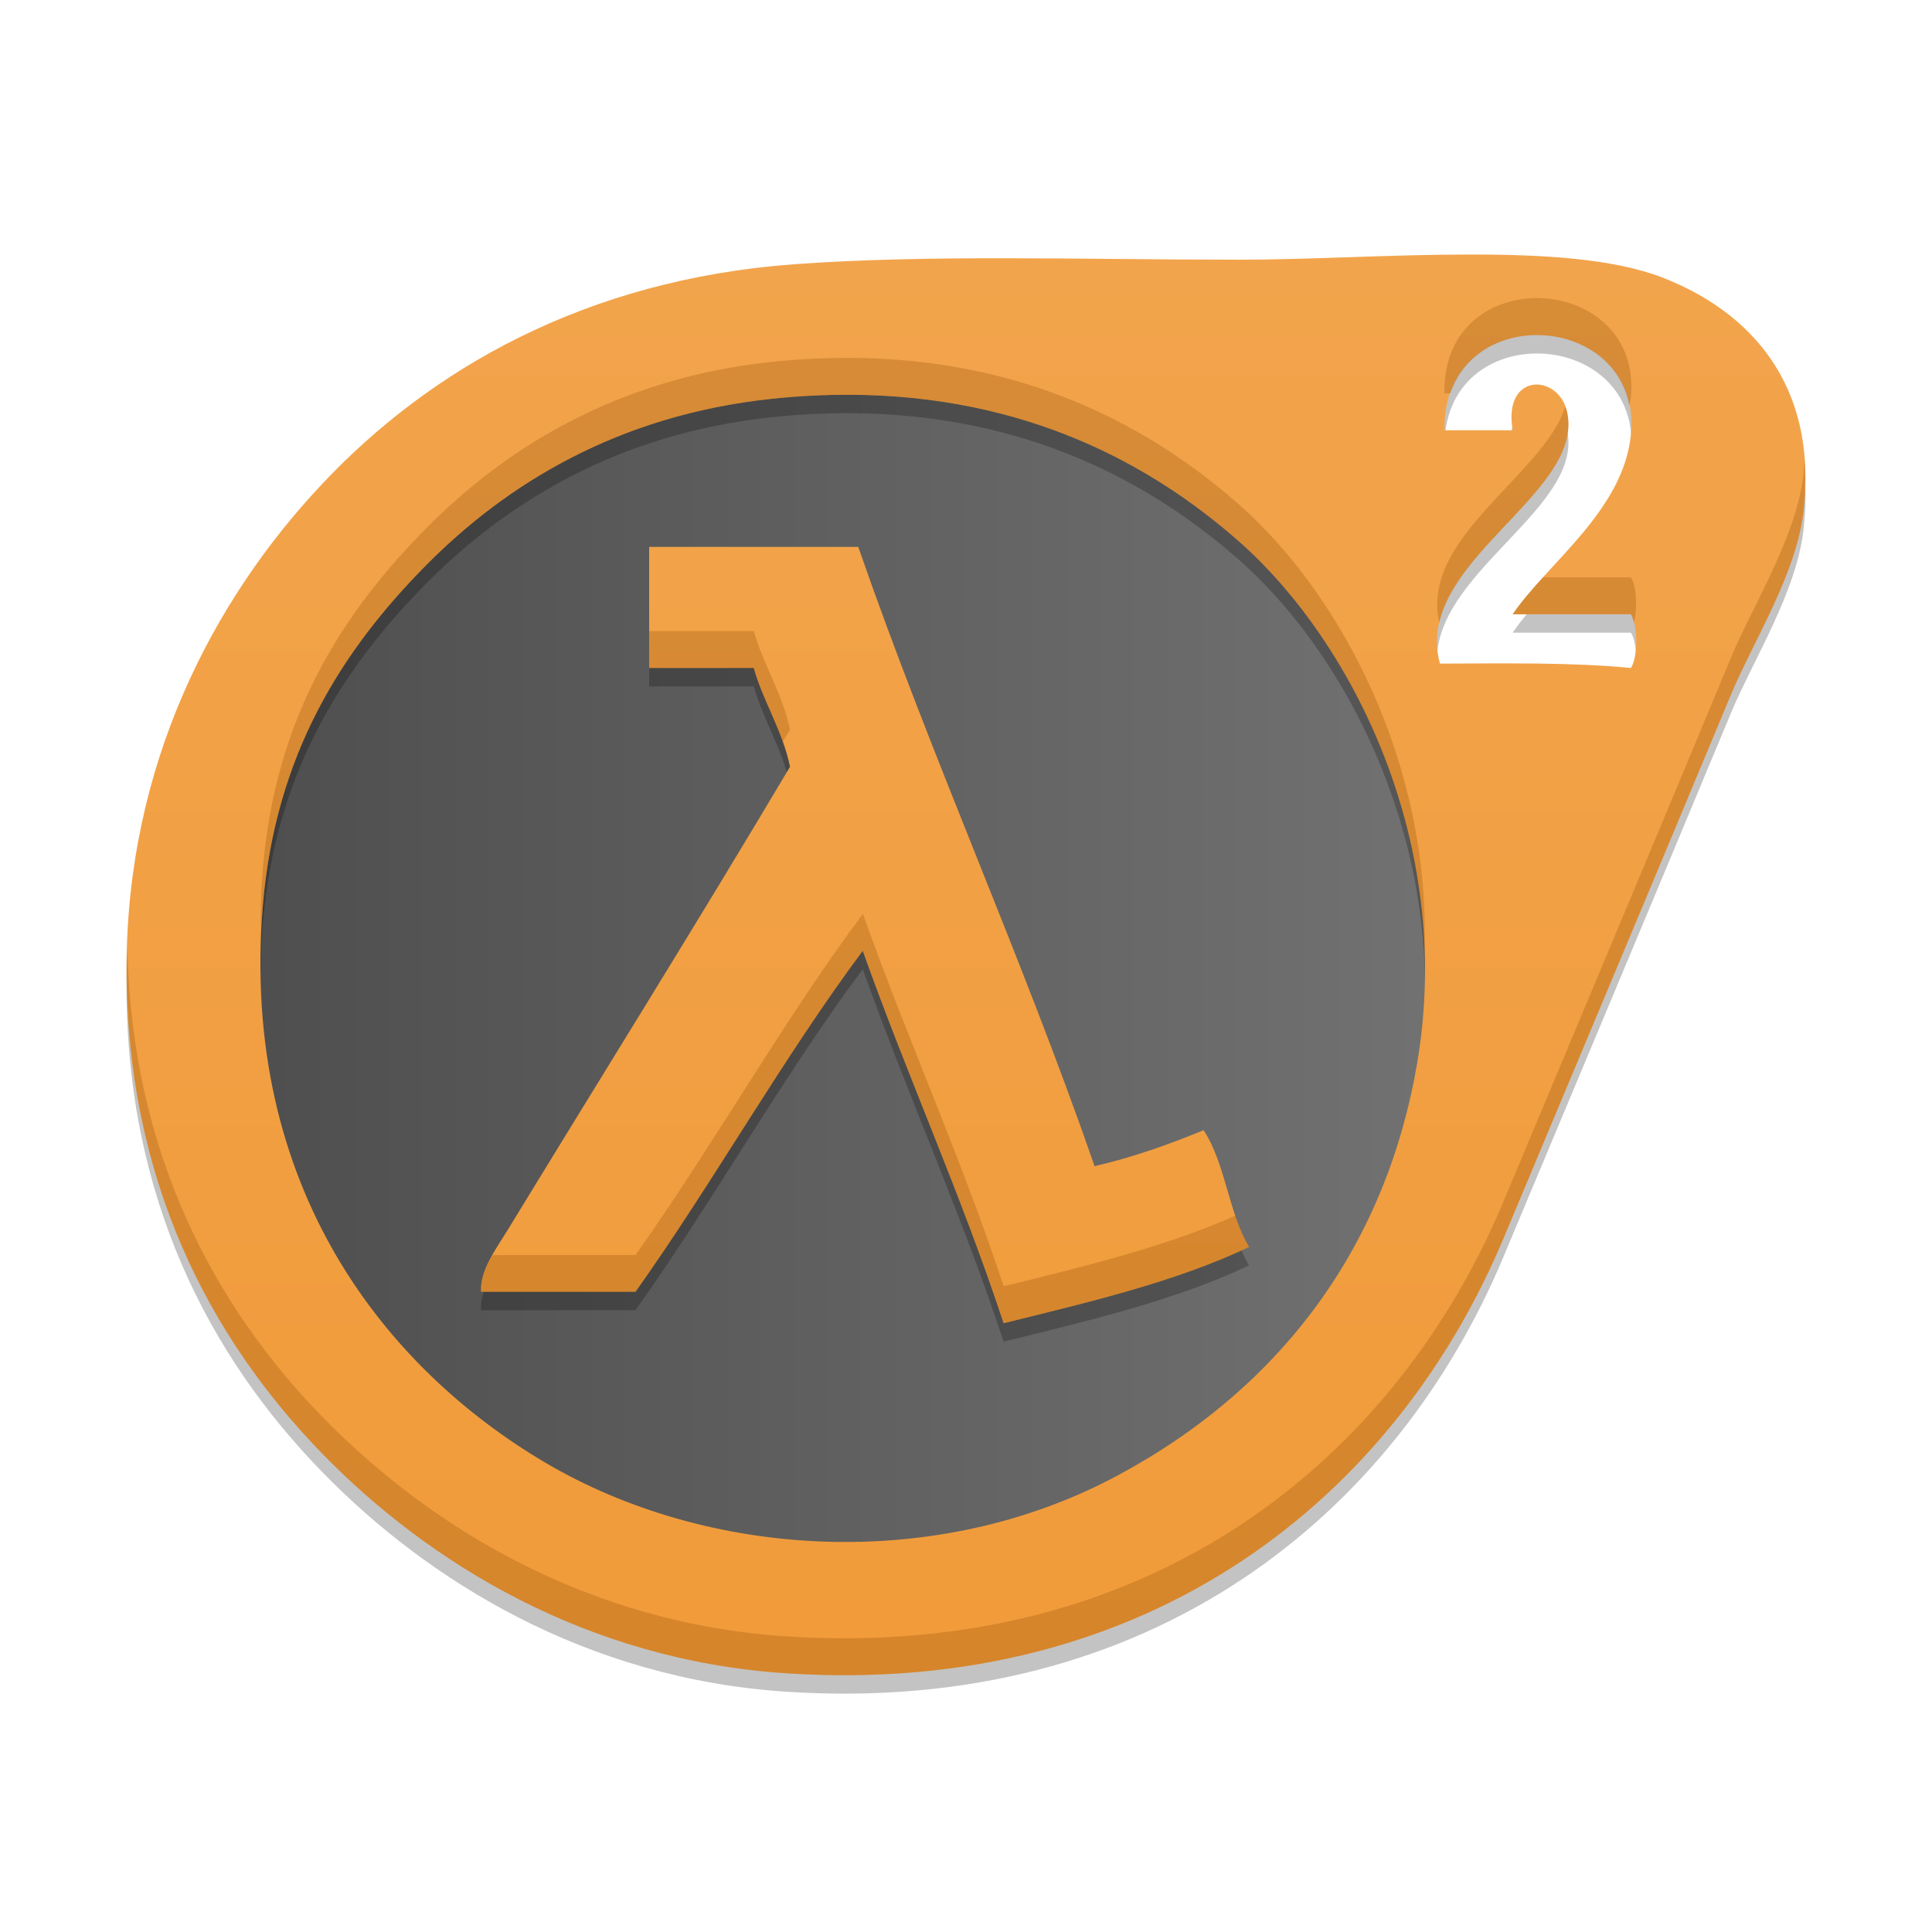 <?xml version="1.0" encoding="UTF-8" standalone="no"?>
<!-- Created with Inkscape (http://www.inkscape.org/) -->

<svg
   xmlns:dc="http://purl.org/dc/elements/1.1/"
   xmlns:cc="http://creativecommons.org/ns#"
   xmlns:rdf="http://www.w3.org/1999/02/22-rdf-syntax-ns#"
   xmlns:svg="http://www.w3.org/2000/svg"
   xmlns="http://www.w3.org/2000/svg"
   xmlns:xlink="http://www.w3.org/1999/xlink"
   xmlns:sodipodi="http://sodipodi.sourceforge.net/DTD/sodipodi-0.dtd"
   xmlns:inkscape="http://www.inkscape.org/namespaces/inkscape"
   width="48"
   height="48"
   id="svg2"
   version="1.1"
   inkscape:version="0.48.5 r10040"
   sodipodi:docname="half-life2.svg">
  <defs
     id="defs4">
    <linearGradient
       inkscape:collect="always"
       id="linearGradient5569">
      <stop
         style="stop-color:#f19b3a;stop-opacity:1;"
         offset="0"
         id="stop5571" />
      <stop
         style="stop-color:#f2a44c;stop-opacity:1"
         offset="1"
         id="stop5573" />
    </linearGradient>
    <linearGradient
       inkscape:collect="always"
       id="linearGradient829">
      <stop
         style="stop-color:#1f272a;stop-opacity:1"
         offset="0"
         id="stop831" />
      <stop
         style="stop-color:#344344;stop-opacity:1"
         offset="1"
         id="stop833" />
    </linearGradient>
    <linearGradient
       inkscape:collect="always"
       xlink:href="#linearGradient829"
       id="linearGradient835"
       x1="-31.113"
       y1="-1050.915"
       x2="-31.113"
       y2="-1002.906"
       gradientUnits="userSpaceOnUse"
       gradientTransform="translate(55.997,-1.456)" />
    <linearGradient
       gradientTransform="matrix(1.006,0,0,0.994,119.231,972.704)"
       gradientUnits="userSpaceOnUse"
       id="ButtonShadow"
       y2="7.017"
       x2="45.448"
       y1="92.54"
       x1="45.448">
      <stop
         offset="0"
         style="stop-color:#000000;stop-opacity:1"
         id="stop3750" />
      <stop
         offset="1"
         style="stop-color:#000000;stop-opacity:0.588"
         id="stop3752" />
    </linearGradient>
    <filter
       id="filter3174"
       color-interpolation-filters="sRGB">
      <feGaussianBlur
         stdDeviation="1.71"
         id="feGaussianBlur3176" />
    </filter>
    <linearGradient
       inkscape:collect="always"
       xlink:href="#linearGradient5569"
       id="linearGradient5645"
       x1="-2.272"
       y1="1043.82"
       x2="-2.272"
       y2="1013.014"
       gradientUnits="userSpaceOnUse"
       gradientTransform="matrix(1.146,0,0,1.146,35.028,-150.149)" />
    <linearGradient
       inkscape:collect="always"
       xlink:href="#linearGradient3777"
       id="linearGradient3783"
       x1="9"
       y1="24"
       x2="39"
       y2="24"
       gradientUnits="userSpaceOnUse" />
    <linearGradient
       id="linearGradient3777">
      <stop
         style="stop-color:#4d4d4d;stop-opacity:1;"
         offset="0"
         id="stop3779" />
      <stop
         style="stop-color:#737373;stop-opacity:1;"
         offset="1"
         id="stop3781" />
    </linearGradient>
    <linearGradient
       y2="24"
       x2="39"
       y1="24"
       x1="9"
       gradientUnits="userSpaceOnUse"
       id="linearGradient3800"
       xlink:href="#linearGradient3777"
       inkscape:collect="always" />
  </defs>
  <sodipodi:namedview
     id="base"
     pagecolor="#ffffff"
     bordercolor="#666666"
     borderopacity="1.0"
     inkscape:pageopacity="0.0"
     inkscape:pageshadow="2"
     inkscape:zoom="5.5021748"
     inkscape:cx="-7.1498255"
     inkscape:cy="37.858867"
     inkscape:document-units="px"
     inkscape:current-layer="layer1"
     showgrid="true"
     inkscape:window-width="1301"
     inkscape:window-height="744"
     inkscape:window-x="65"
     inkscape:window-y="24"
     inkscape:window-maximized="1">
    <inkscape:grid
       type="xygrid"
       id="grid3850" />
  </sodipodi:namedview>
  <g
     inkscape:label="Capa 1"
     inkscape:groupmode="layer"
     id="layer1"
     transform="translate(0,-1004.362)">
    <path
       sodipodi:type="arc"
       style="fill:url(#linearGradient3800);fill-opacity:1;stroke:none"
       id="path3007"
       sodipodi:cx="24"
       sodipodi:cy="24"
       sodipodi:rx="15"
       sodipodi:ry="15"
       d="M 39,24 A 15,15 0 1 1 9,24 15,15 0 1 1 39,24 z"
       transform="matrix(1.067,0,0,1.067,-4.6,1003.762)" />
    <path
       id="path5657"
       d="m 36.455,1011.144 c -1.887,0 -3.906,0.128 -5.646,0.128 -3.885,0 -7.696,-0.133 -11.067,0.112 -5.209,0.38 -9.071,2.624 -11.741,5.462 -2.728,2.9 -4.857,7.004 -4.857,12.04 0,5.25 2.068,9.176 4.857,12.043 2.654,2.727 6.578,5.135 11.515,5.462 9.106,0.603 15.17,-4.431 17.842,-10.814 1.735,-4.145 3.83,-9.13 5.643,-13.49 0.548,-1.318 1.627,-2.993 1.808,-4.572 0.36,-3.147 -1.344,-4.959 -3.5,-5.797 -1.211,-0.471 -2.966,-0.58 -4.854,-0.574 z m 1.839,2.002 c 1.203,0.049 2.377,0.905 2.225,2.473 -0.184,1.893 -2.101,3.22 -2.936,4.462 l 2.936,0 c 0.176,0.256 0.176,1.079 0,1.335 -1.473,-0.143 -3.121,-0.114 -4.744,-0.109 -0.691,-2.503 3.594,-4.183 3.162,-6.242 -0.204,-0.971 -1.608,-1.003 -1.354,0.445 l -1.695,0 c -0.031,-1.656 1.203,-2.413 2.406,-2.363 z m -17.178,1.482 c 4.348,0.016 7.485,1.712 9.692,3.666 2.769,2.453 5.332,7.451 4.402,12.932 -0.759,4.475 -3.304,8.033 -7.451,10.256 -4.514,2.42 -10.18,2.061 -14.226,-0.332 -3.904,-2.309 -7.58,-6.785 -7.003,-13.825 0.307,-3.744 1.955,-6.343 4.067,-8.473 1.968,-1.985 4.731,-3.717 8.579,-4.124 0.671,-0.071 1.318,-0.103 1.94,-0.1 z m -4.988,3.779 0,3.008 2.598,0 c 0.249,0.869 0.707,1.531 0.902,2.454 -2.228,3.754 -4.782,7.85 -7,11.485 -0.287,0.47 -0.712,1.031 -0.677,1.56 l 3.838,0 c 1.955,-2.752 3.637,-5.775 5.646,-8.473 1.116,3.134 2.446,6.058 3.5,9.254 2.137,-0.528 4.297,-1.035 6.098,-1.896 -0.508,-0.836 -0.591,-2.094 -1.131,-2.898 -0.852,0.348 -1.731,0.668 -2.707,0.893 -1.825,-5.259 -4.047,-10.127 -5.872,-15.386 l -5.195,0 z"
       style="fill:#000000;fill-opacity:0.235"
       inkscape:connector-curvature="0" />
    <rect
       style="opacity:0.9;fill:url(#ButtonShadow);fill-opacity:1;fill-rule:nonzero;stroke:none;display:none;filter:url(#filter3174)"
       id="rect3745"
       y="979.704"
       x="124.231"
       ry="6"
       rx="6"
       height="85"
       width="86" />
    <path
       inkscape:connector-curvature="0"
       style="fill:url(#linearGradient5645);fill-opacity:1"
       d="m 36.455,1010.686 c -1.887,0 -3.906,0.128 -5.646,0.128 -3.885,0 -7.696,-0.133 -11.067,0.112 -5.209,0.38 -9.071,2.624 -11.741,5.462 -2.728,2.9 -4.857,7.004 -4.857,12.04 0,5.25 2.068,9.176 4.857,12.043 2.654,2.727 6.578,5.135 11.515,5.462 9.106,0.603 15.17,-4.431 17.842,-10.814 1.735,-4.145 3.83,-9.13 5.643,-13.49 0.548,-1.318 1.627,-2.993 1.808,-4.572 0.36,-3.147 -1.344,-4.959 -3.5,-5.797 -1.211,-0.471 -2.966,-0.58 -4.854,-0.574 z m 1.839,2.002 c 1.203,0.049 2.377,0.905 2.225,2.473 -0.184,1.893 -2.101,3.22 -2.936,4.462 l 2.936,0 c 0.176,0.256 0.176,1.079 0,1.335 -1.473,-0.143 -3.121,-0.114 -4.744,-0.109 -0.691,-2.503 3.594,-4.183 3.162,-6.242 -0.204,-0.971 -1.608,-1.003 -1.354,0.445 l -1.695,0 c -0.031,-1.656 1.203,-2.413 2.406,-2.363 z m -17.178,1.482 c 4.348,0.016 7.485,1.711 9.692,3.666 2.769,2.453 5.332,7.451 4.402,12.932 -0.759,4.475 -3.304,8.033 -7.451,10.256 -4.514,2.42 -10.18,2.061 -14.226,-0.332 -3.904,-2.309 -7.58,-6.785 -7.003,-13.825 0.307,-3.743 1.955,-6.343 4.067,-8.473 1.968,-1.985 4.731,-3.717 8.579,-4.124 0.671,-0.071 1.318,-0.103 1.94,-0.1 z m -4.988,3.779 0,3.008 2.598,0 c 0.249,0.869 0.707,1.531 0.902,2.454 -2.228,3.754 -4.782,7.85 -7,11.485 -0.287,0.47 -0.712,1.031 -0.677,1.56 l 3.838,0 c 1.955,-2.752 3.637,-5.775 5.646,-8.473 1.116,3.134 2.446,6.058 3.5,9.254 2.137,-0.528 4.297,-1.035 6.098,-1.896 -0.508,-0.837 -0.591,-2.094 -1.131,-2.899 -0.852,0.348 -1.731,0.668 -2.707,0.893 -1.825,-5.259 -4.047,-10.127 -5.872,-15.386 l -5.195,0 z"
       id="path3780-9" />
    <path
       style="fill:#9c580b;fill-opacity:0.314"
       d="m 38.293,1011.77 0,0 c -1.203,-0.048 -2.437,0.708 -2.406,2.364 l 0.148,0 c 0.351,-1.012 1.308,-1.485 2.258,-1.446 1.001,0.041 1.971,0.648 2.185,1.75 0.011,-0.065 0.034,-0.127 0.04,-0.195 0.152,-1.567 -1.022,-2.424 -2.225,-2.473 z m -17.176,1.484 c -0.621,0 -1.269,0.028 -1.941,0.099 -3.848,0.406 -6.612,2.14 -8.579,4.125 -2.112,2.13 -3.76,4.731 -4.067,8.474 -0.053,0.642 -0.06,1.256 -0.045,1.855 0.009,-0.31 0.019,-0.62 0.045,-0.94 0.307,-3.743 1.955,-6.344 4.067,-8.474 1.968,-1.985 4.731,-3.717 8.579,-4.123 0.671,-0.071 1.319,-0.104 1.941,-0.101 4.348,0.016 7.485,1.711 9.692,3.666 2.298,2.036 4.446,5.828 4.582,10.191 0.165,-4.746 -2.124,-8.928 -4.582,-11.106 -2.207,-1.955 -5.343,-3.65 -9.692,-3.666 z m 17.767,1.222 c -0.54,1.698 -3.609,3.233 -3.125,5.361 0.446,-1.971 3.548,-3.462 3.176,-5.231 -0.01,-0.049 -0.035,-0.085 -0.051,-0.13 z m 5.938,1.265 c -0.008,0.135 0.003,0.259 -0.013,0.399 -0.181,1.579 -1.261,3.255 -1.808,4.573 -1.814,4.361 -3.908,9.345 -5.643,13.49 -2.672,6.383 -8.737,11.415 -17.843,10.813 -4.937,-0.327 -8.86,-2.734 -11.514,-5.461 -2.703,-2.779 -4.712,-6.562 -4.835,-11.572 -0.004,0.15 -0.022,0.293 -0.022,0.445 0,5.25 2.068,9.177 4.857,12.044 2.654,2.727 6.576,5.134 11.514,5.461 9.106,0.603 15.171,-4.433 17.843,-10.815 1.735,-4.145 3.829,-9.129 5.643,-13.49 0.548,-1.317 1.628,-2.992 1.808,-4.571 0.054,-0.471 0.047,-0.904 0.013,-1.316 z m -6.486,2.966 c -0.286,0.315 -0.552,0.617 -0.752,0.915 l 2.934,0 c 0.033,0.048 0.055,0.13 0.076,0.21 0.09,-0.348 0.067,-0.918 -0.076,-1.126 l -2.182,0 z m -22.208,1.334 0,0.918 2.599,0 c 0.19,0.661 0.499,1.203 0.723,1.831 0.057,-0.096 0.122,-0.2 0.179,-0.295 -0.195,-0.922 -0.653,-1.584 -0.902,-2.453 l -2.599,0 z m 5.309,7.026 c -2.01,2.698 -3.692,5.722 -5.647,8.474 l -3.552,0 c -0.171,0.302 -0.307,0.611 -0.286,0.915 l 3.839,0 c 1.955,-2.752 3.637,-5.774 5.647,-8.472 1.116,3.134 2.444,6.057 3.498,9.253 2.137,-0.528 4.299,-1.035 6.099,-1.896 -0.141,-0.232 -0.246,-0.499 -0.34,-0.777 -1.731,0.77 -3.75,1.259 -5.759,1.755 -1.054,-3.196 -2.382,-6.119 -3.498,-9.253 z"
       id="path5647"
       inkscape:connector-curvature="0" />
  </g>
</svg>
